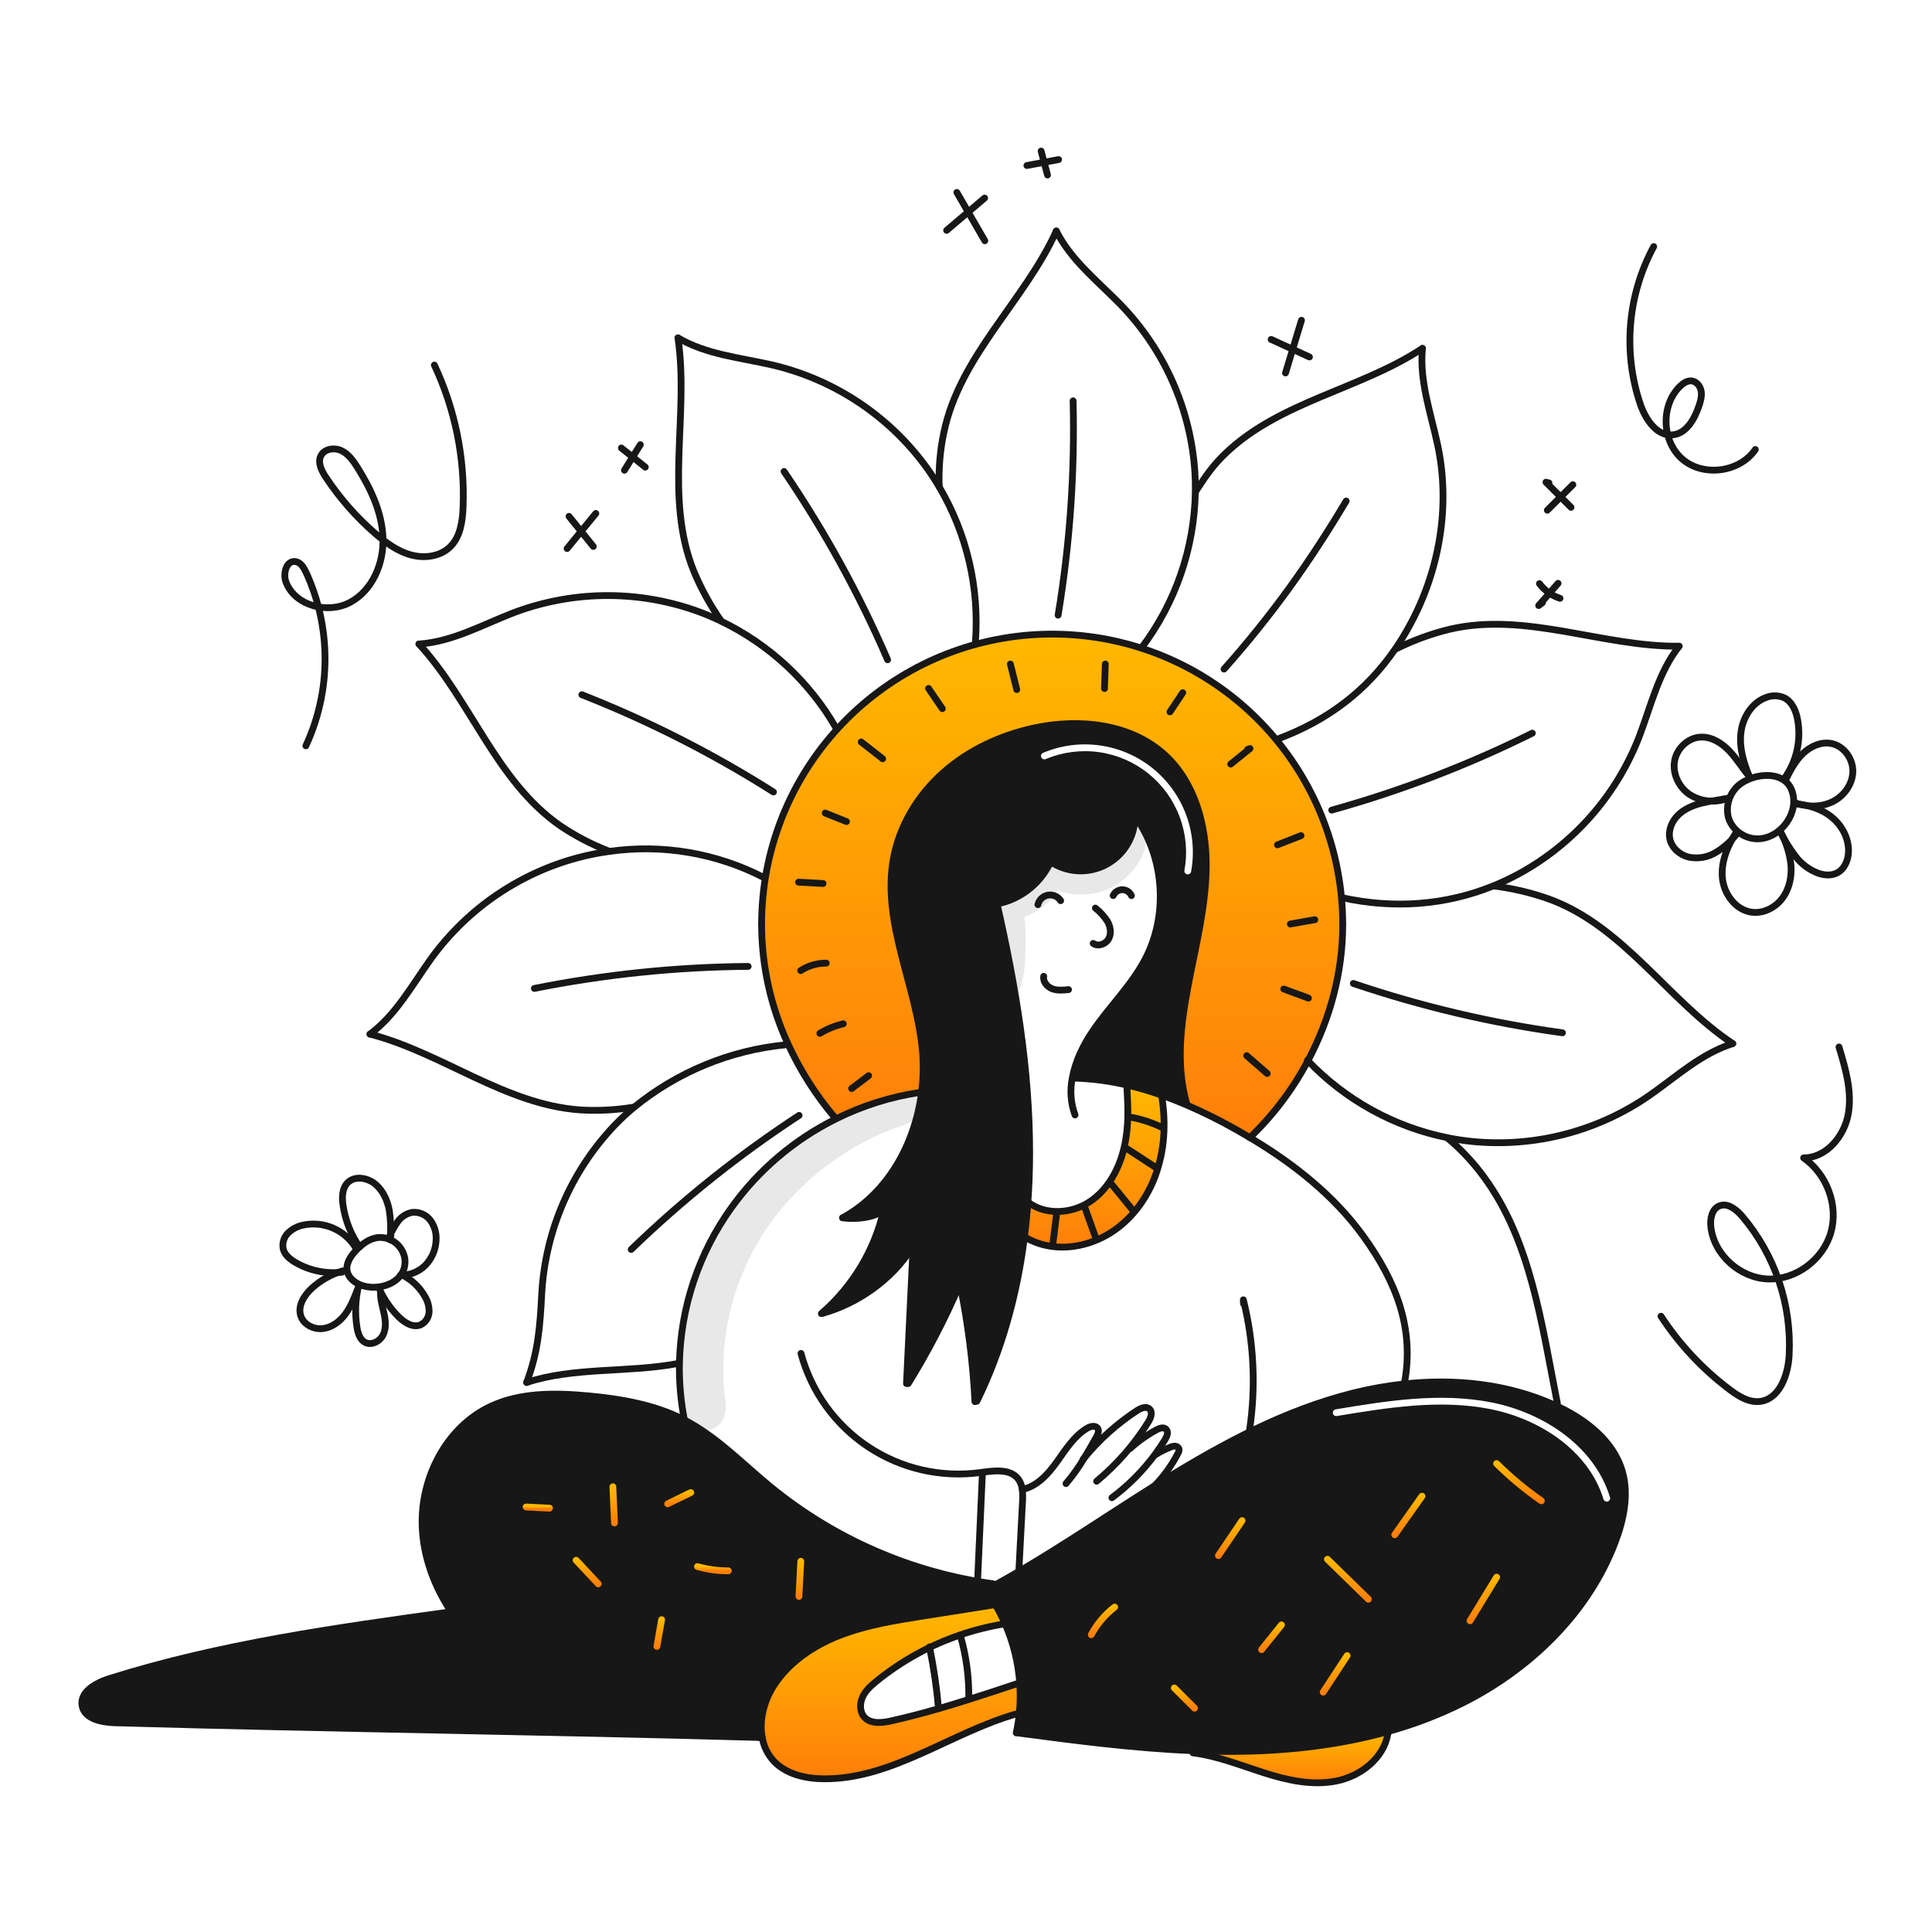<svg width="960" height="960" viewBox="0 0 960 960" fill="none" xmlns="http://www.w3.org/2000/svg">
<g clip-path="url(#clip0_46_7773)">
<g clip-path="url(#clip1_46_7773)">
<path fill-rule="evenodd" clip-rule="evenodd" d="M494.536 797.313C496.368 800.386 498.001 803.572 499.425 806.854C503.531 816.275 505.994 826.33 506.706 836.583C507.06 841.585 506.981 846.608 506.47 851.597C506.144 854.758 505.643 857.898 504.97 861.003H505.037C534.186 864.868 563.443 868.723 592.786 869.903C600.964 870.251 609.164 870.375 617.364 870.229C641.571 869.813 665.958 866.981 689.233 860.519C702.137 856.997 714.667 852.224 726.645 846.269C760.281 829.445 789.231 801.518 802.571 766.353C806.808 755.153 809.449 742.761 806.156 731.253C801.807 716.014 787.973 705.337 773.599 698.673L773.393 698.579C772.897 698.352 772.402 698.126 771.899 697.909C748.876 687.66 723.129 684.96 697.899 687.66C689.263 688.591 680.702 690.115 672.276 692.223C638.808 700.598 607.936 717.084 578.582 735.223C578.047 735.556 577.511 735.889 576.975 736.222C575.901 736.889 574.828 737.556 573.761 738.223C565.6 743.34 557.511 748.577 549.423 753.813C535.202 763.02 520.985 772.225 506.387 780.771C502.285 783.176 498.149 785.536 493.98 787.806C492.846 788.435 491.713 789.053 490.58 789.66L490.22 790.739C491.76 792.863 493.21 795.054 494.536 797.313ZM664.251 703.623C689.744 699.387 715.548 695.233 740.499 700.166C765.43 705.095 789.482 721.08 796.767 744.951C797.039 745.841 797.981 746.343 798.872 746.071C799.762 745.799 800.264 744.857 799.992 743.966C792.221 718.501 766.823 701.933 741.153 696.858C715.502 691.786 689.089 696.078 663.698 700.296C662.78 700.449 662.159 701.317 662.311 702.236C662.464 703.154 663.332 703.775 664.251 703.623Z" fill="#171717"/>
<path fill-rule="evenodd" clip-rule="evenodd" d="M510.763 597.292V597.281C511.317 589.369 511.606 581.46 511.631 573.555C511.732 531.636 504.742 489.998 495.425 449.124C497.407 448.754 499.354 448.219 501.246 447.524C510.431 444.085 517.898 437.175 522.037 428.284L522.059 428.239C526.08 430.915 530.746 432.462 535.569 432.717C540.392 432.973 545.195 431.928 549.476 429.691C553.757 427.455 557.358 424.11 559.903 420.005C562.449 415.9 563.844 411.187 563.944 406.358L564.517 406.369C578.666 426.564 580.486 454.705 569.057 476.552C564.899 484.494 559.248 491.472 553.589 498.46C549.919 502.992 546.245 507.529 542.973 512.335C538.253 519.281 534.353 527.327 532.836 535.52L533.78 535.7C542.625 535.968 551.42 537.124 560.033 539.15C565.933 540.537 571.752 542.248 577.464 544.275C581.514 545.713 585.523 547.287 589.489 548.995L589.68 548.545C584.195 529.204 586.668 509.366 590.41 489.61C591.216 485.354 592.088 481.101 592.959 476.845C596.135 461.347 599.315 445.822 599.367 430.048C599.433 409.942 593.667 388.769 578.867 375.16C561.897 359.561 536.24 356.863 513.718 361.752C497.22 365.335 481.397 372.642 468.765 383.835C456.133 395.028 446.861 410.246 443.883 426.855C440.4 446.344 445.522 465.606 450.679 485.003C453.926 497.214 457.187 509.478 458.324 521.886C458.96 528.889 458.821 535.94 457.908 542.913C454.593 568.499 441.107 592.863 418.675 605.113C424.665 606.058 434.521 605.225 439.106 601.258C434.549 621.165 423.786 639.11 408.369 652.505L408.504 652.662C426.058 647.841 443.208 635.786 452.918 620.386L453.637 620.847C452.561 643.061 451.49 665.271 450.423 687.479H451.3C460.889 671.967 469.332 655.776 476.562 639.034L477.262 639.334C481.06 658.127 483.457 677.176 484.432 696.324L485.398 696.268C497.94 670.735 505.436 643.044 509.021 614.768C509.756 608.961 510.336 603.136 510.763 597.292ZM546.519 370.397C536.951 369.059 527.199 370.331 518.294 374.078C517.436 374.44 517.033 375.428 517.394 376.286C517.755 377.145 518.744 377.548 519.602 377.186C527.947 373.675 537.085 372.483 546.052 373.736C555.018 374.99 563.479 378.642 570.541 384.307C577.603 389.972 583.004 397.44 586.172 405.921C589.341 414.402 590.159 423.581 588.541 432.489C588.375 433.405 588.983 434.283 589.899 434.449C590.815 434.616 591.693 434.008 591.859 433.092C593.586 423.586 592.712 413.791 589.331 404.741C585.95 395.691 580.187 387.722 572.651 381.677C565.116 375.632 556.087 371.734 546.519 370.397Z" fill="#171717"/>
<path d="M689.239 860.517L689.576 861.742C687.463 873.778 676.045 882.567 664.054 884.972C652.063 887.377 639.654 884.59 628.001 880.881C616.348 877.172 604.884 872.497 592.746 870.991L592.791 869.901C600.972 870.249 609.165 870.373 617.369 870.227C641.577 869.811 665.964 866.979 689.239 860.517Z" fill="url(#paint0_linear_46_7773)"/>
<path d="M649.883 527.087C642.378 541.266 632.649 554.151 621.068 565.252C618.868 563.937 616.64 562.652 614.415 561.397C606.337 556.812 598.016 552.67 589.488 548.99L589.679 548.54C584.195 529.199 586.667 509.363 590.409 489.606C594.151 469.849 599.299 450.159 599.366 430.043C599.433 409.927 593.666 388.765 578.866 375.155C561.896 359.555 536.239 356.855 513.717 361.748C497.217 365.333 481.384 372.627 468.764 383.831C456.144 395.035 446.864 410.241 443.882 426.851C438.207 458.611 455.382 489.763 458.323 521.882C458.959 528.885 458.82 535.937 457.907 542.909L457.132 542.819C442.549 544.977 428.403 549.442 415.224 556.046L414.887 555.383C405.435 544.27 397.565 531.903 391.501 518.634C382.956 500.075 378.499 479.896 378.431 459.464C378.429 451.668 379.053 443.885 380.297 436.189C385.96 401.533 404.058 370.128 431.204 347.852C458.351 325.576 492.684 313.956 527.78 315.167C562.875 316.378 596.326 330.336 621.872 354.43C647.419 378.524 663.31 411.102 666.571 446.066C666.987 450.471 667.193 454.938 667.189 459.466C667.235 482.943 660.919 506.33 649.883 527.087Z" fill="url(#paint1_linear_46_7773)"/>
<path d="M577.283 544.776C579.407 558.284 578.733 571.646 573.983 584.458C569.233 597.27 560.07 608.689 547.854 614.814C535.638 620.939 521.197 621.703 509.396 614.814L509.025 614.768C509.767 608.958 510.348 603.133 510.767 597.293C519.387 603.946 532.288 603.182 541.391 597.203C550.505 591.203 556.102 580.896 558.563 570.265C561.024 559.634 560.53 550.507 559.934 539.617L560.034 539.146C565.934 540.533 571.754 542.244 577.465 544.271L577.283 544.776Z" fill="url(#paint2_linear_46_7773)"/>
<path d="M461.911 818.62C452.578 823.116 443.798 828.68 435.748 835.2C432.948 837.459 430.174 839.932 428.648 843.18C427.122 846.428 427.12 850.664 429.558 853.305C432.758 856.778 438.335 856.115 442.958 855.081C450.825 853.328 458.624 851.259 466.379 849.023C471.47 847.551 476.542 846.008 481.596 844.393C489.508 841.893 497.386 839.293 505.241 836.672L506.713 836.583C507.067 841.585 506.988 846.608 506.477 851.596L505.466 851.507C472.706 860.722 443.419 884.143 409.39 883.885C400.298 883.818 390.59 881.649 384.396 874.973C381.44 871.726 379.478 867.7 378.743 863.372C377.181 854.91 379.575 845.323 384.295 837.872C391.881 825.892 404.31 817.622 417.538 812.508C430.766 807.394 444.881 805.169 458.895 802.955C470.761 801.088 482.628 799.218 494.495 797.346L494.54 797.312C496.371 800.385 498.004 803.572 499.429 806.854C491.839 808.051 484.367 809.905 477.098 812.393C471.914 814.16 466.842 816.239 461.911 818.62V818.62Z" fill="url(#paint3_linear_46_7773)"/>
<path d="M494.535 797.311L494.49 797.345C482.623 799.212 470.757 801.081 458.89 802.953C444.876 805.167 430.749 807.403 417.533 812.506C404.317 817.609 391.876 825.891 384.29 837.871C379.57 845.322 377.176 854.908 378.738 863.371L378.659 863.382C354.519 860.494 331.259 858.325 307.633 852.571C284.007 846.817 260.848 837.287 242.417 821.43C235.426 815.421 229.283 808.491 224.155 800.83C215.726 788.176 210.343 773.622 209.781 758.484C208.871 734.184 221.896 708.984 243.957 698.752C258.803 691.874 275.896 692.076 292.192 693.582C308.555 695.11 325.098 697.92 339.73 705.382C339.764 705.405 339.797 705.416 339.83 705.438C355.878 713.676 368.611 727.004 382.524 738.49C414.329 764.614 452.758 781.401 493.536 786.983L493.986 787.803C492.853 788.432 491.719 789.05 490.586 789.657L490.226 790.736C491.759 792.861 493.209 795.052 494.535 797.311Z" fill="#171717"/>
<path d="M307.63 852.57C331.253 858.324 354.516 860.493 378.656 863.381C271.263 860.313 164.611 859.11 57.217 856.042C50.53 855.851 41.989 854.176 40.798 847.591C39.539 840.713 47.642 836.184 54.318 834.083C109.375 816.753 166.859 808.797 224.039 800.907L224.151 800.828C229.279 808.489 235.423 815.419 242.413 821.428C260.845 837.286 284.007 846.805 307.63 852.57Z" fill="#171717"/>
<path d="M534.173 554.024C532.016 548.098 531.553 541.689 532.836 535.514C534.353 527.321 538.253 519.275 542.973 512.329C551.289 500.113 562.202 489.639 569.057 476.546C580.486 454.699 578.666 426.558 564.517 406.363" stroke="#171717" stroke-width="3.372" stroke-linecap="round" stroke-linejoin="round"/>
<path d="M517.236 424.266C518.671 425.785 520.291 427.117 522.057 428.233C526.078 430.909 530.744 432.456 535.567 432.712C540.39 432.967 545.193 431.922 549.474 429.686C553.755 427.449 557.356 424.104 559.902 419.999C562.447 415.894 563.842 411.181 563.942 406.352C563.991 405.065 563.939 403.776 563.785 402.497" stroke="#171717" stroke-width="3.372" stroke-linecap="round" stroke-linejoin="round"/>
<path d="M472.936 446.372C479.966 449.597 487.825 450.555 495.424 449.114C497.405 448.745 499.352 448.21 501.245 447.514C510.43 444.075 517.896 437.166 522.036 428.274" stroke="#171717" stroke-width="3.372" stroke-linecap="round" stroke-linejoin="round"/>
<path d="M510.763 597.293C510.337 603.137 509.756 608.962 509.021 614.769C505.436 643.045 497.94 670.736 485.398 696.269" stroke="#171717" stroke-width="3.372" stroke-linecap="round" stroke-linejoin="round"/>
<path d="M495.243 448.316C495.299 448.586 495.367 448.844 495.423 449.116C504.74 489.99 511.73 531.628 511.629 573.547C511.607 581.459 511.319 589.371 510.764 597.282" stroke="#171717" stroke-width="3.372" stroke-linecap="round" stroke-linejoin="round"/>
<path d="M484.444 696.471C484.446 696.422 484.442 696.373 484.433 696.325C483.457 677.177 481.061 658.128 477.263 639.335" stroke="#171717" stroke-width="3.372" stroke-linecap="round" stroke-linejoin="round"/>
<path d="M476.937 638.178C476.813 638.459 476.69 638.751 476.566 639.032C469.335 655.775 460.891 671.967 451.301 687.48" stroke="#171717" stroke-width="3.372" stroke-linecap="round" stroke-linejoin="round"/>
<path d="M450.425 687.48C451.491 665.272 452.563 643.062 453.639 620.848" stroke="#171717" stroke-width="3.372" stroke-linecap="round" stroke-linejoin="round"/>
<path d="M452.943 620.354C452.932 620.365 452.932 620.376 452.921 620.388C443.211 635.788 426.061 647.843 408.507 652.664" stroke="#171717" stroke-width="3.372" stroke-linecap="round" stroke-linejoin="round"/>
<path d="M408.123 652.72C408.202 652.653 408.292 652.574 408.37 652.506C423.786 639.111 434.55 621.166 439.107 601.259" stroke="#171717" stroke-width="3.372" stroke-linecap="round" stroke-linejoin="round"/>
<path d="M439.108 601.26C434.523 605.227 424.667 606.06 418.677 605.115" stroke="#171717" stroke-width="3.372" stroke-linecap="round" stroke-linejoin="round"/>
<path d="M418.677 605.114C441.109 592.864 454.595 568.5 457.91 542.914C458.822 535.941 458.962 528.89 458.326 521.887C455.382 489.768 438.209 458.615 443.885 426.856C446.863 410.246 456.135 395.029 468.767 383.836C481.399 372.643 497.222 365.336 513.72 361.753C536.242 356.864 561.899 359.562 578.869 375.16C593.669 388.77 599.435 409.943 599.369 430.048C599.303 450.153 594.154 469.854 590.412 489.611C586.67 509.368 584.197 529.204 589.682 548.545" stroke="#171717" stroke-width="3.372" stroke-linecap="round" stroke-linejoin="round"/>
<path d="M533.779 535.699C542.624 535.967 551.419 537.123 560.032 539.149C565.932 540.536 571.751 542.247 577.463 544.274C581.509 545.714 585.518 547.287 589.488 548.994C598.016 552.674 606.337 556.815 614.415 561.399C616.64 562.658 618.865 563.939 621.068 565.254C642.7 578.164 662.841 593.999 677.529 614.385C693.723 636.85 702.916 660.046 697.859 687.266" stroke="#171717" stroke-width="3.372" stroke-linecap="round" stroke-linejoin="round"/>
<path d="M457.134 542.819C442.551 544.977 428.405 549.442 415.226 556.046C394.662 566.267 376.906 581.355 363.5 599.999C347.191 622.634 338.158 649.696 337.6 677.588C337.446 686.755 338.233 695.914 339.949 704.92" stroke="#171717" stroke-width="3.372" stroke-linecap="round" stroke-linejoin="round"/>
<path d="M510.729 597.258C510.74 597.269 510.751 597.281 510.763 597.281V597.292C519.383 603.945 532.285 603.181 541.388 597.202C550.502 591.202 556.099 580.895 558.56 570.264C561.021 559.633 560.526 550.507 559.93 539.617" stroke="#171717" stroke-width="3.372" stroke-linecap="round" stroke-linejoin="round"/>
<path d="M509.393 614.812C521.193 621.701 535.623 620.926 547.851 614.812C560.079 608.698 569.226 597.28 573.98 584.457C578.734 571.634 579.408 558.283 577.28 544.774" stroke="#171717" stroke-width="3.372" stroke-linecap="round" stroke-linejoin="round"/>
<path d="M490.579 789.659C491.712 789.052 492.846 788.434 493.979 787.805C498.148 785.535 502.284 783.175 506.386 780.77C529.286 767.364 551.249 752.338 573.76 738.223C575.36 737.223 576.974 736.223 578.581 735.223C607.935 717.084 638.807 700.598 672.275 692.223C680.701 690.115 689.262 688.591 697.898 687.66C723.128 684.96 748.875 687.66 771.898 697.909C772.471 698.156 773.033 698.415 773.598 698.673C787.972 705.337 801.806 716.014 806.155 731.253C809.448 742.761 806.807 755.153 802.57 766.353C789.23 801.518 760.28 829.445 726.644 846.269C714.666 852.224 702.136 856.997 689.232 860.519C665.957 866.981 641.57 869.813 617.363 870.229C609.163 870.375 600.963 870.251 592.785 869.903C563.442 868.723 534.185 864.868 505.036 861.003" stroke="#171717" stroke-width="3.372" stroke-linecap="round" stroke-linejoin="round"/>
<path d="M504.976 860.999C505.649 857.894 506.15 854.754 506.476 851.593C506.987 846.605 507.066 841.581 506.712 836.579C505.999 826.328 503.536 816.274 499.43 806.854C498.005 803.573 496.372 800.386 494.541 797.313C493.215 795.054 491.765 792.863 490.225 790.739" stroke="#171717" stroke-width="3.372" stroke-linecap="round" stroke-linejoin="round"/>
<path d="M620.911 710.473C624.112 688.941 623.059 666.991 617.811 645.864C617.833 646.516 617.856 647.156 617.878 647.808" stroke="#171717" stroke-width="3.372" stroke-linecap="round" stroke-linejoin="round"/>
<path d="M494.491 797.346C482.624 799.212 470.757 801.082 458.891 802.954C444.877 805.168 430.75 807.404 417.534 812.507C404.318 817.61 391.877 825.892 384.291 837.872C379.571 845.323 377.177 854.909 378.739 863.372C379.474 867.7 381.436 871.726 384.392 874.972C390.584 881.648 400.292 883.817 409.386 883.884C443.416 884.142 472.703 860.722 505.462 851.506" stroke="#171717" stroke-width="3.372" stroke-linecap="round" stroke-linejoin="round"/>
<path d="M493.535 786.983C452.757 781.401 414.328 764.614 382.523 738.49C368.61 727.004 355.877 713.676 339.829 705.438C339.795 705.416 339.762 705.404 339.729 705.382C325.097 697.92 308.554 695.11 292.191 693.582C275.891 692.076 258.802 691.874 243.956 698.752C221.895 708.979 208.87 734.186 209.78 758.484C210.342 773.622 215.725 788.176 224.154 800.83C229.282 808.491 235.425 815.421 242.416 821.43C260.847 837.287 284.009 846.806 307.632 852.571C331.255 858.336 354.518 860.494 378.658 863.382" stroke="#171717" stroke-width="3.372" stroke-linecap="round" stroke-linejoin="round"/>
<path d="M592.747 870.99C604.884 872.496 616.359 877.16 628.002 880.88C639.645 884.6 652.063 887.38 664.055 884.971C676.047 882.562 687.464 873.778 689.577 861.741" stroke="#171717" stroke-width="3.372" stroke-linecap="round" stroke-linejoin="round"/>
<path d="M398 672.5C403.12 691.524 414.998 708.029 431.411 718.924C447.824 729.82 467.646 734.359 487.165 731.692C493.807 730.782 501.943 729.602 505.989 734.951C507.075 736.471 507.755 738.242 507.967 740.098C508.203 742.195 508.236 744.31 508.067 746.414C507.471 757.798 506.871 769.179 506.267 780.556" stroke="#171717" stroke-width="3.372" stroke-linecap="round" stroke-linejoin="round"/>
<path d="M508 740.099C515.361 738.559 520.823 732.446 525.206 726.332C529.589 720.218 533.713 713.52 540.187 709.688C541.828 708.722 544.278 708.115 545.379 709.665C546.279 710.946 545.548 712.699 544.772 714.059C542.794 717.532 540.895 720.948 538.872 724.275C536.186 728.834 533.114 733.154 529.69 737.188" stroke="#171717" stroke-width="3.372" stroke-linecap="round" stroke-linejoin="round"/>
<path d="M538.274 724.981C538.465 724.745 538.656 724.509 538.874 724.273C546.328 715.219 555.116 707.352 564.936 700.942C566.836 699.706 569.476 698.571 571.151 700.099C572.927 701.706 571.814 704.617 570.551 706.651C563.626 717.743 554.972 727.657 544.917 736.017" stroke="#171717" stroke-width="3.372" stroke-linecap="round" stroke-linejoin="round"/>
<path d="M561.571 719.757C565.512 716.16 569.875 713.055 574.563 710.508C576.091 709.665 578.163 708.957 579.407 710.171C580.756 711.471 579.89 713.734 578.901 715.329C577.384 717.801 575.766 720.206 574.046 722.544C567.978 730.798 560.716 738.104 552.5 744.223" stroke="#171717" stroke-width="3.372" stroke-linecap="round" stroke-linejoin="round"/>
<path d="M574.294 722.724C576.587 721.3 579.006 720.089 581.52 719.105C582.267 718.762 583.08 718.586 583.903 718.588C584.314 718.592 584.715 718.72 585.054 718.954C585.393 719.189 585.653 719.519 585.803 719.903C585.931 720.674 585.762 721.465 585.331 722.117C582.292 728.027 578.395 733.454 573.767 738.222C573.675 738.332 573.578 738.437 573.475 738.537" stroke="#171717" stroke-width="3.372" stroke-linecap="round" stroke-linejoin="round"/>
<path d="M543.187 468.771C545.648 470.524 549.424 469.171 550.874 466.523C552.324 463.875 551.807 460.51 550.335 457.881C548.701 455.337 546.654 453.085 544.278 451.217" stroke="#171717" stroke-width="3.372" stroke-linecap="round" stroke-linejoin="round"/>
<path d="M553.144 445.012C553.537 444.138 554.175 443.398 554.981 442.879C555.787 442.36 556.725 442.086 557.684 442.09C558.642 442.093 559.578 442.375 560.38 442.899C561.182 443.424 561.815 444.169 562.202 445.046" stroke="#171717" stroke-width="3.372" stroke-linecap="round" stroke-linejoin="round"/>
<path d="M527.036 447.541C526.369 446.516 525.415 445.709 524.293 445.222C523.171 444.734 521.931 444.587 520.726 444.799C519.521 445.011 518.405 445.573 517.517 446.414C516.629 447.255 516.008 448.339 515.73 449.53" stroke="#171717" stroke-width="3.372" stroke-linecap="round" stroke-linejoin="round"/>
<path d="M530.947 491.742C528.239 492.012 525.418 492.281 522.867 491.326C520.316 490.371 518.158 487.797 518.619 485.126" stroke="#171717" stroke-width="3.372" stroke-linecap="round" stroke-linejoin="round"/>
<path d="M500.001 806.764C499.81 806.798 499.619 806.82 499.428 806.854C491.838 808.052 484.366 809.905 477.097 812.394C462.084 817.508 448.088 825.226 435.751 835.194C432.951 837.453 430.177 839.926 428.651 843.174C427.125 846.422 427.123 850.658 429.561 853.299C432.761 856.772 438.338 856.109 442.961 855.075C450.828 853.322 458.627 851.254 466.382 849.018C471.473 847.546 476.545 846.002 481.599 844.388C489.511 841.888 497.389 839.288 505.244 836.667" stroke="#171717" stroke-width="3.372" stroke-linecap="round" stroke-linejoin="round"/>
<path d="M481.386 843.748C481.517 833.295 480.119 822.88 477.239 812.831" stroke="#171717" stroke-width="3.372" stroke-linecap="round" stroke-linejoin="round"/>
<path d="M466.339 848.899C465.453 838.73 463.975 828.62 461.91 818.623C461.888 818.533 461.876 818.454 461.854 818.365" stroke="#171717" stroke-width="3.372" stroke-linecap="round" stroke-linejoin="round"/>
<path d="M224.04 800.908C166.859 808.797 109.375 816.754 54.319 834.084C47.643 836.184 39.541 840.715 40.799 847.592C41.99 854.178 50.531 855.853 57.218 856.043C164.611 859.111 271.263 860.314 378.657 863.382" stroke="#171717" stroke-width="3.372" stroke-linecap="round" stroke-linejoin="round"/>
<path d="M378.433 459.466C378.431 451.67 379.055 443.887 380.299 436.191C385.962 401.535 404.06 370.13 431.206 347.854C458.353 325.578 492.686 313.958 527.781 315.169C562.877 316.38 596.328 330.338 621.874 354.432C647.421 378.526 663.312 411.104 666.573 446.068C666.989 450.473 667.195 454.94 667.191 459.468" stroke="#171717" stroke-width="3.372" stroke-linecap="round" stroke-linejoin="round"/>
<path d="M414.89 555.385C405.437 544.272 397.566 531.905 391.501 518.636C382.956 500.076 378.499 479.898 378.431 459.466" stroke="#171717" stroke-width="3.372" stroke-linecap="round" stroke-linejoin="round"/>
<path d="M667.19 459.466C667.235 482.943 660.919 506.33 649.883 527.087C642.378 541.266 632.649 554.151 621.068 565.252L621.012 565.308" stroke="#171717" stroke-width="3.372" stroke-linecap="round" stroke-linejoin="round"/>
<path d="M567.123 322.031L567.134 322.02C584.107 299.616 593.503 272.388 593.96 244.284C594.005 241.059 593.938 237.833 593.735 234.619C591.684 203.257 578.517 173.655 556.6 151.129C545.227 139.529 532.179 129.304 524.874 114.784" stroke="#171717" stroke-width="3.372" stroke-linecap="round" stroke-linejoin="round"/>
<path d="M524.878 114.785C509.2 149.41 476.868 176.799 469 214.899C467.112 223.762 466.34 232.827 466.7 241.882" stroke="#171717" stroke-width="3.372" stroke-linecap="round" stroke-linejoin="round"/>
<path d="M525.767 305.679C531.611 270.489 534.106 234.823 533.218 199.162" stroke="#171717" stroke-width="3.372" stroke-linecap="round" stroke-linejoin="round"/>
<path d="M484.669 319.178C486.726 292.184 480.442 265.209 466.669 241.903C464.52 238.248 462.184 234.707 459.669 231.294C440.961 206.043 413.86 188.295 383.237 181.238C367.391 177.638 350.871 176.125 336.879 167.887" stroke="#171717" stroke-width="3.372" stroke-linecap="round" stroke-linejoin="round"/>
<path d="M336.872 167.887C342.536 206.03 329.872 247.218 344.772 283.878C348.376 292.533 352.905 300.774 358.28 308.456" stroke="#171717" stroke-width="3.372" stroke-linecap="round" stroke-linejoin="round"/>
<path d="M441.053 327.841C426.89 295.098 409.66 263.768 389.593 234.271" stroke="#171717" stroke-width="3.372" stroke-linecap="round" stroke-linejoin="round"/>
<path d="M415.5 361.827C402.206 338.721 382.239 320.172 358.218 308.614C354.033 306.59 349.737 304.804 345.35 303.265C315.668 292.938 283.277 293.532 253.994 304.939C238.878 310.895 224.381 318.931 208.164 320.01" stroke="#171717" stroke-width="3.372" stroke-linecap="round" stroke-linejoin="round"/>
<path d="M208.16 320.009C233.885 347.858 246.494 388.169 278.343 410.286C285.977 415.456 294.184 419.725 302.8 423.008" stroke="#171717" stroke-width="3.372" stroke-linecap="round" stroke-linejoin="round"/>
<path d="M384.332 393.541C354.194 374.454 322.315 358.268 289.121 345.199" stroke="#171717" stroke-width="3.372" stroke-linecap="round" stroke-linejoin="round"/>
<path d="M379.658 436.09C356.018 423.867 329.158 419.311 302.81 423.054C298.551 423.638 294.291 424.436 290.066 425.448C259.521 432.851 232.617 450.901 214.185 476.358C204.711 489.552 196.878 504.158 183.842 513.849" stroke="#171717" stroke-width="3.372" stroke-linecap="round" stroke-linejoin="round"/>
<path d="M183.841 513.848C219.422 523.03 250.765 548.754 288.032 551.496C297.043 552.072 306.09 551.604 314.993 550.102" stroke="#171717" stroke-width="3.372" stroke-linecap="round" stroke-linejoin="round"/>
<path d="M371.746 480.199C336.071 480.485 300.504 484.15 265.521 491.145" stroke="#171717" stroke-width="3.372" stroke-linecap="round" stroke-linejoin="round"/>
<path d="M390.334 519.163C362.733 521.864 336.546 532.659 315.06 550.192C311.709 552.959 308.519 555.916 305.507 559.048C283.812 581.784 270.934 611.509 269.185 642.886C268.342 659.115 267.421 671.746 261.685 686.941" stroke="#171717" stroke-width="3.372" stroke-linecap="round" stroke-linejoin="round"/>
<path d="M261.688 686.94C285.165 679.186 312.35 682.152 336.502 677.578" stroke="#171717" stroke-width="3.372" stroke-linecap="round" stroke-linejoin="round"/>
<path d="M397.077 554.227C367.222 573.751 339.282 596.057 313.632 620.848" stroke="#171717" stroke-width="3.372" stroke-linecap="round" stroke-linejoin="round"/>
<path d="M773.886 697.515C765.952 657.327 760.546 616.498 737.553 585.12C732.238 577.784 726.031 571.136 719.077 565.329" stroke="#171717" stroke-width="3.372" stroke-linecap="round" stroke-linejoin="round"/>
<path d="M649.657 526.85C649.736 526.929 649.803 527.007 649.882 527.086C668.514 546.584 692.662 559.917 719.088 565.296C723.236 566.139 727.416 566.776 731.63 567.207C762.914 570.245 794.255 562.024 820.019 544.022C833.303 534.673 845.496 523.433 860.994 518.567" stroke="#171717" stroke-width="3.372" stroke-linecap="round" stroke-linejoin="round"/>
<path d="M860.994 518.567C828.886 497.214 806.803 460.206 769.604 446.687C760.77 443.564 751.626 441.401 742.329 440.236" stroke="#171717" stroke-width="3.372" stroke-linecap="round" stroke-linejoin="round"/>
<path d="M672.461 488.674C706.251 500.119 741.051 508.332 776.393 513.2" stroke="#171717" stroke-width="3.372" stroke-linecap="round" stroke-linejoin="round"/>
<path d="M666.801 446.047C692.601 451.711 718.351 449.868 742.278 440.091C746.57 438.329 750.764 436.337 754.842 434.123C782.406 419.022 803.677 394.581 814.832 365.198C820.541 349.998 824.295 333.843 834.364 321.088" stroke="#171717" stroke-width="3.372" stroke-linecap="round" stroke-linejoin="round"/>
<path d="M834.36 321.088C796.453 321.515 758.085 303.848 720.325 312.671C711.105 314.918 702.167 318.194 693.679 322.437" stroke="#171717" stroke-width="3.372" stroke-linecap="round" stroke-linejoin="round"/>
<path d="M661.717 402.544C696.082 392.973 729.463 380.168 761.412 364.3" stroke="#171717" stroke-width="3.372" stroke-linecap="round" stroke-linejoin="round"/>
<path d="M634.801 367.243C659.701 357.971 679.013 343.35 693.42 322.267C695.933 318.606 698.255 314.817 700.377 310.916C715.313 283.616 720.887 251.184 714.29 220.773C710.851 204.893 705.254 189.283 706.805 173.111" stroke="#171717" stroke-width="3.372" stroke-linecap="round" stroke-linejoin="round"/>
<path d="M706.8 173.112C676.142 193.375 636.043 199.398 609.027 225.212C602.509 231.438 598.98 236.731 594.069 244.283" stroke="#171717" stroke-width="3.372" stroke-linecap="round" stroke-linejoin="round"/>
<path d="M608.223 332.472C631.902 305.826 650.67 279.584 668.91 248.949" stroke="#171717" stroke-width="3.372" stroke-linecap="round" stroke-linejoin="round"/>
<path d="M657.49 840.809L669.39 822.654" stroke="url(#paint4_linear_46_7773)" stroke-width="3.372" stroke-linecap="round" stroke-linejoin="round"/>
<path d="M730.447 805.362L743.67 783.68" stroke="url(#paint5_linear_46_7773)" stroke-width="3.372" stroke-linecap="round" stroke-linejoin="round"/>
<path d="M765.885 745.743C757.95 740.229 750.509 734.035 743.646 727.231" stroke="url(#paint6_linear_46_7773)" stroke-width="3.372" stroke-linecap="round" stroke-linejoin="round"/>
<path d="M693.036 762.615L706.591 743.438" stroke="url(#paint7_linear_46_7773)" stroke-width="3.372" stroke-linecap="round" stroke-linejoin="round"/>
<path d="M679.94 794.648L659.594 774.793" stroke="url(#paint8_linear_46_7773)" stroke-width="3.372" stroke-linecap="round" stroke-linejoin="round"/>
<path d="M605.432 772.959L617.181 755.584" stroke="url(#paint9_linear_46_7773)" stroke-width="3.372" stroke-linecap="round" stroke-linejoin="round"/>
<path d="M636.755 807.399L626.873 819.699" stroke="url(#paint10_linear_46_7773)" stroke-width="3.372" stroke-linecap="round" stroke-linejoin="round"/>
<path d="M593.545 848.773L583.5 838.725" stroke="url(#paint11_linear_46_7773)" stroke-width="3.372" stroke-linecap="round" stroke-linejoin="round"/>
<path d="M542.245 812.281C545.124 806.938 549.087 802.255 553.88 798.531" stroke="url(#paint12_linear_46_7773)" stroke-width="3.372" stroke-linecap="round" stroke-linejoin="round"/>
<path d="M397 793.253L397.906 775.793" stroke="url(#paint13_linear_46_7773)" stroke-width="3.372" stroke-linecap="round" stroke-linejoin="round"/>
<path d="M361.9 780.55C356.715 780.55 351.555 779.839 346.563 778.435" stroke="url(#paint14_linear_46_7773)" stroke-width="3.372" stroke-linecap="round" stroke-linejoin="round"/>
<path d="M326.42 818.091C327.194 813.665 327.968 809.239 328.743 804.812" stroke="url(#paint15_linear_46_7773)" stroke-width="3.372" stroke-linecap="round" stroke-linejoin="round"/>
<path d="M343.252 741.65L331.761 747.236" stroke="url(#paint16_linear_46_7773)" stroke-width="3.372" stroke-linecap="round" stroke-linejoin="round"/>
<path d="M297.262 787.009L286.262 775.276" stroke="url(#paint17_linear_46_7773)" stroke-width="3.372" stroke-linecap="round" stroke-linejoin="round"/>
<path d="M305.332 756.749C305.066 750.759 304.797 744.77 304.527 738.78" stroke="url(#paint18_linear_46_7773)" stroke-width="3.372" stroke-linecap="round" stroke-linejoin="round"/>
<path d="M273.052 749.406L261.42 748.812" stroke="url(#paint19_linear_46_7773)" stroke-width="3.372" stroke-linecap="round" stroke-linejoin="round"/>
<path d="M270.54 720.799C270.785 715.683 271.03 710.565 271.274 705.447" stroke="#171717" stroke-width="3.372" stroke-linecap="round" stroke-linejoin="round"/>
<path d="M862.3 391.8C860.648 393.696 859.465 395.955 858.846 398.392C858.226 400.83 858.188 403.379 858.733 405.835C860.25 411.783 865.968 416.272 872.086 416.765C883.956 417.722 894.612 404.151 890.331 392.741C886.145 381.589 868.529 384.445 862.3 391.8Z" stroke="#171717" stroke-width="3.372" stroke-linecap="round" stroke-linejoin="round"/>
<path d="M886.529 386.99C889.576 382.783 891.739 378.001 892.888 372.934C894.036 367.866 894.145 362.619 893.209 357.508C892.409 353.259 890.562 348.786 886.722 346.798C885.313 346.15 883.789 345.791 882.239 345.744C880.689 345.696 879.146 345.962 877.701 346.523C870.514 349.037 865.92 356.542 865.048 364.106C864.176 371.67 866.434 379.26 869.454 386.249" stroke="#171717" stroke-width="3.372" stroke-linecap="round" stroke-linejoin="round"/>
<path d="M869.324 385.924C865.817 381.8 863.024 377.084 859.302 373.157C855.58 369.23 850.555 366.047 845.146 366.257C838.787 366.509 833.175 371.866 832.085 378.136C830.995 384.406 834.153 391.055 839.391 394.669C842.065 396.411 845.099 397.525 848.265 397.926C851.431 398.327 854.647 398.005 857.671 396.985" stroke="#171717" stroke-width="3.372" stroke-linecap="round" stroke-linejoin="round"/>
<path d="M858.101 396.699C853.831 397.578 849.477 398.052 845.256 399.142C841.035 400.232 836.868 402.004 833.773 405.074C830.678 408.144 828.813 412.687 829.757 416.943C830.747 421.405 834.729 424.854 839.175 425.915C843.704 426.825 848.41 426.033 852.391 423.689C856.329 421.346 859.814 418.315 862.68 414.74" stroke="#171717" stroke-width="3.372" stroke-linecap="round" stroke-linejoin="round"/>
<path d="M862.86 413.368C858.445 420.193 855.073 428.148 855.837 436.241C856.601 444.334 862.526 452.322 870.596 453.288C876.351 453.977 882.196 450.963 885.661 446.316C889.126 441.669 890.377 435.616 889.913 429.842C889.285 424.063 887.531 418.462 884.749 413.356" stroke="#171717" stroke-width="3.372" stroke-linecap="round" stroke-linejoin="round"/>
<path d="M884.54 413.059C886.686 417.458 889.256 421.636 892.213 425.536C895.196 429.454 899.258 432.416 903.9 434.059C906.892 435.002 910.294 435.144 913.045 433.639C916.345 431.832 918.094 427.978 918.438 424.229C919.056 417.49 915.724 410.729 910.558 406.36C905.392 401.991 898.599 399.842 891.843 399.445" stroke="#171717" stroke-width="3.372" stroke-linecap="round" stroke-linejoin="round"/>
<path d="M891.786 398.859C897.786 401.067 904.692 401.209 910.451 398.432C916.21 395.655 920.551 389.737 920.664 383.344C920.777 376.951 916.138 370.565 909.849 369.412C904.821 368.491 899.63 370.83 895.934 374.361C892.238 377.892 889.781 382.497 887.476 387.061" stroke="#171717" stroke-width="3.372" stroke-linecap="round" stroke-linejoin="round"/>
<path d="M201.152 625.379C200.657 622.308 199.033 619.532 196.598 617.596C194.163 615.66 191.094 614.702 187.99 614.911C183.441 615.38 179.542 618.388 176.473 621.778C174.015 624.493 171.798 627.994 172.503 631.587C173.103 634.644 175.723 636.95 178.565 638.227C187.675 642.321 202.654 637.404 201.152 625.379Z" stroke="#171717" stroke-width="3.372" stroke-linecap="round" stroke-linejoin="round"/>
<path d="M193.849 616.083C194.306 611.2 194.169 606.28 193.443 601.43C192.543 596.614 190.449 591.879 186.777 588.636C182.888 585.201 176.341 583.988 172.711 587.695C169.981 590.484 169.887 594.888 170.436 598.752C171.51 606.25 174.323 613.392 178.651 619.607" stroke="#171717" stroke-width="3.372" stroke-linecap="round" stroke-linejoin="round"/>
<path d="M176.664 619.862C174.005 615.569 170.089 612.199 165.449 610.207C160.809 608.216 155.669 607.699 150.725 608.729C147.863 609.28 145.222 610.652 143.125 612.677C142.093 613.699 141.334 614.963 140.916 616.354C140.499 617.746 140.437 619.219 140.736 620.641C141.521 623.648 144.175 625.776 146.862 627.341C153.845 631.37 161.937 633.052 169.947 632.141" stroke="#171717" stroke-width="3.372" stroke-linecap="round" stroke-linejoin="round"/>
<path d="M170.307 631.485C164.714 633.127 159.556 635.993 155.207 639.874C151.187 643.468 147.734 648.912 149.507 654.006C150.991 658.276 155.952 660.691 160.441 660.159C164.93 659.627 168.841 656.669 171.541 653.044C174.241 649.419 175.907 645.144 177.541 640.931" stroke="#171717" stroke-width="3.372" stroke-linecap="round" stroke-linejoin="round"/>
<path d="M178.112 639.28C176.565 645.908 176.313 652.772 177.369 659.495C177.83 662.417 178.792 665.646 181.41 667.025C184.61 668.708 188.78 666.519 190.37 663.275C191.96 660.031 191.59 656.185 190.823 652.655C190.056 649.125 188.923 645.603 189.089 641.996" stroke="#171717" stroke-width="3.372" stroke-linecap="round" stroke-linejoin="round"/>
<path d="M188.847 641.25C191.134 646.075 194.23 650.474 198.001 654.256C200.948 657.209 205.218 659.915 209.054 658.278C210.281 657.665 211.317 656.728 212.05 655.568C212.784 654.409 213.186 653.071 213.214 651.7C213.227 648.948 212.444 646.25 210.961 643.933C208.59 639.868 205.184 636.504 201.09 634.185" stroke="#171717" stroke-width="3.372" stroke-linecap="round" stroke-linejoin="round"/>
<path d="M199.001 633.574C201.284 633.657 203.559 633.267 205.683 632.428C207.808 631.589 209.736 630.32 211.346 628.699C214.559 625.402 216.456 621.044 216.682 616.445C216.964 612.931 216.009 609.43 213.982 606.545C212.953 605.127 211.574 604.001 209.978 603.277C208.383 602.553 206.626 602.257 204.882 602.417C202.046 602.938 199.512 604.513 197.79 606.826C196.096 609.125 194.699 611.628 193.632 614.276L194.232 613.956" stroke="#171717" stroke-width="3.372" stroke-linecap="round" stroke-linejoin="round"/>
<path d="M281.78 272.578L296.059 255.126" stroke="#171717" stroke-width="3.372" stroke-linecap="round" stroke-linejoin="round"/>
<path d="M294.8 271.516L282.735 256.577" stroke="#171717" stroke-width="3.372" stroke-linecap="round" stroke-linejoin="round"/>
<path d="M320.651 232.12L308.751 222.6" stroke="#171717" stroke-width="3.372" stroke-linecap="round" stroke-linejoin="round"/>
<path d="M310.271 233.662C312.907 229.426 315.543 225.19 318.18 220.954" stroke="#171717" stroke-width="3.372" stroke-linecap="round" stroke-linejoin="round"/>
<path d="M489.351 119.629L475.451 95.614" stroke="#171717" stroke-width="3.372" stroke-linecap="round" stroke-linejoin="round"/>
<path d="M470.375 114.465L489.257 98.414" stroke="#171717" stroke-width="3.372" stroke-linecap="round" stroke-linejoin="round"/>
<path d="M520.506 86.962L517.324 75.061" stroke="#171717" stroke-width="3.372" stroke-linecap="round" stroke-linejoin="round"/>
<path d="M510.262 82.251L526.018 79.286" stroke="#171717" stroke-width="3.372" stroke-linecap="round" stroke-linejoin="round"/>
<path d="M638.763 185.315C641.407 176.589 644.051 167.862 646.696 159.136" stroke="#171717" stroke-width="3.372" stroke-linecap="round" stroke-linejoin="round"/>
<path d="M650.662 177.381L631.623 168.655" stroke="#171717" stroke-width="3.372" stroke-linecap="round" stroke-linejoin="round"/>
<path d="M768.856 253.532L781.548 240.839" stroke="#171717" stroke-width="3.372" stroke-linecap="round" stroke-linejoin="round"/>
<path d="M780.625 252.088L768.17 239.606L769.686 239.98" stroke="#171717" stroke-width="3.372" stroke-linecap="round" stroke-linejoin="round"/>
<path d="M775.168 297.3C771.084 295.984 767.509 293.434 764.936 290" stroke="#171717" stroke-width="3.372" stroke-linecap="round" stroke-linejoin="round"/>
<path d="M774.207 289.846C770.989 293.53 767.773 297.213 764.557 300.897L766.432 299.488" stroke="#171717" stroke-width="3.372" stroke-linecap="round" stroke-linejoin="round"/>
<path d="M215.827 181.386C226.159 203.435 231.056 227.639 230.106 251.971C229.822 259.045 228.762 266.713 223.717 271.681C218.777 276.546 210.966 277.567 204.272 275.76C197.578 273.953 191.807 269.734 186.56 265.202C177.066 256.997 168.748 247.522 161.843 237.045C159.762 233.885 157.758 229.894 159.428 226.499C161.142 223.012 166.097 222.235 169.61 223.899C173.123 225.563 175.483 228.917 177.556 232.199C184.276 242.851 189.846 254.712 190.296 267.299C190.746 279.886 185.13 293.284 174.048 299.27C162.966 305.256 146.703 301.095 142.141 289.355C140.496 285.121 142.204 278.499 146.717 279.022C149.311 279.322 150.917 281.935 152.027 284.298C158.281 297.825 161.516 312.55 161.508 327.453C161.5 342.356 158.249 357.078 151.98 370.598" stroke="#171717" stroke-width="3.372" stroke-linecap="round" stroke-linejoin="round"/>
<path d="M825.333 654.019C834.523 668.078 846.09 680.429 859.516 690.519C863.882 693.797 868.952 696.966 874.38 696.379C884.161 695.32 888.427 683.431 889.007 673.611C890.38 648.4 882.036 623.621 865.693 604.374C862.776 600.974 858.393 597.474 854.27 599.237C850.595 600.806 849.67 605.63 850.111 609.602C851.653 623.502 864.589 635.053 878.569 635.524C892.549 635.995 906.02 625.74 909.795 612.271C913.57 598.802 907.679 583.343 896.2 575.351C907.5 575.379 916.455 564.602 918.4 553.475C920.345 542.348 917.045 531.047 913.778 520.235" stroke="#171717" stroke-width="3.372" stroke-linecap="round" stroke-linejoin="round"/>
<path d="M821.719 122.528C815.293 134.422 811.385 147.511 810.238 160.981C809.091 174.45 810.73 188.012 815.053 200.82C817.678 208.448 823.341 217.001 831.353 216.063C838.042 215.28 841.964 208.236 844.144 201.863C844.956 199.488 845.692 196.983 845.314 194.502C844.936 192.021 843.133 189.583 840.642 189.277C838.417 189.004 836.342 190.429 834.742 191.999C825.001 201.566 825.718 219.581 836.19 228.343C846.662 237.105 864.521 234.634 872.22 223.358" stroke="#171717" stroke-width="3.372" stroke-linecap="round" stroke-linejoin="round"/>
<path d="M488.162 731.888L485.762 785.314" stroke="#171717" stroke-width="3.372" stroke-linecap="round" stroke-linejoin="round"/>
<path d="M578.171 560.615C572.861 557.935 567.182 556.057 561.32 555.045" stroke="#171717" stroke-width="3.372" stroke-linecap="round" stroke-linejoin="round"/>
<path d="M574.031 579.532L574.965 580.555L559.7 570.592" stroke="#171717" stroke-width="3.372" stroke-linecap="round" stroke-linejoin="round"/>
<path d="M562.84 601.291L552.39 588.491" stroke="#171717" stroke-width="3.372" stroke-linecap="round" stroke-linejoin="round"/>
<path d="M544.656 615.629L538.956 599.72" stroke="#171717" stroke-width="3.372" stroke-linecap="round" stroke-linejoin="round"/>
<path d="M523.211 617.66C523.825 612.714 524.439 607.766 525.054 602.818" stroke="#171717" stroke-width="3.372" stroke-linecap="round" stroke-linejoin="round"/>
<path d="M629.65 533.408L619.482 524.555" stroke="#171717" stroke-width="3.372" stroke-linecap="round" stroke-linejoin="round"/>
<path d="M650.155 495.962L637.9 491.439" stroke="#171717" stroke-width="3.372" stroke-linecap="round" stroke-linejoin="round"/>
<path d="M641.167 459.14L653.325 456.993" stroke="#171717" stroke-width="3.372" stroke-linecap="round" stroke-linejoin="round"/>
<path d="M634.771 419.8L646.475 415.219" stroke="#171717" stroke-width="3.372" stroke-linecap="round" stroke-linejoin="round"/>
<path d="M611.526 379.671L621.117 371.947C621.008 372.146 620.828 372.297 620.613 372.371C620.399 372.445 620.164 372.436 619.955 372.347" stroke="#171717" stroke-width="3.372" stroke-linecap="round" stroke-linejoin="round"/>
<path d="M581.352 353.738L587.69 344.213" stroke="#171717" stroke-width="3.372" stroke-linecap="round" stroke-linejoin="round"/>
<path d="M548.812 342.13L549.22 329.962" stroke="#171717" stroke-width="3.372" stroke-linecap="round" stroke-linejoin="round"/>
<path d="M505.226 342.652C504.168 338.421 503.11 334.19 502.053 329.959" stroke="#171717" stroke-width="3.372" stroke-linecap="round" stroke-linejoin="round"/>
<path d="M468.253 352.139L461.386 342.085" stroke="#171717" stroke-width="3.372" stroke-linecap="round" stroke-linejoin="round"/>
<path d="M438.594 377.022L427.923 368.68" stroke="#171717" stroke-width="3.372" stroke-linecap="round" stroke-linejoin="round"/>
<path d="M420.607 408.231L410.03 404" stroke="#171717" stroke-width="3.372" stroke-linecap="round" stroke-linejoin="round"/>
<path d="M408.967 439.006L396.811 438.342" stroke="#171717" stroke-width="3.372" stroke-linecap="round" stroke-linejoin="round"/>
<path d="M410.558 478.57C406.058 478.547 401.648 479.832 397.865 482.27" stroke="#171717" stroke-width="3.372" stroke-linecap="round" stroke-linejoin="round"/>
<path d="M419.021 508.715C414.919 509.689 410.994 511.295 407.386 513.475" stroke="#171717" stroke-width="3.372" stroke-linecap="round" stroke-linejoin="round"/>
<path d="M431.62 534.505L423.182 540.883" stroke="#171717" stroke-width="3.372" stroke-linecap="round" stroke-linejoin="round"/>
<g opacity="0.1">
<path d="M457.855 547.881C454.484 541.874 445.135 544.62 439.875 546.106C433.184 548.025 426.64 550.424 420.293 553.283C407.633 558.947 395.898 566.488 385.484 575.65C363.31 595.09 348.639 621.324 341.762 649.85C337.764 666.216 336.71 683.163 338.649 699.899C339.433 706.493 344.009 711.787 351.235 710.81C358.435 709.836 361.388 703.559 360.47 696.946C358.306 680.49 359.438 663.768 363.803 647.754C368.167 631.74 375.675 616.756 385.89 603.674C395.764 591.151 407.75 580.45 421.307 572.053C428.017 567.853 435.1 564.283 442.467 561.387C447.188 559.568 462.351 555.895 457.855 547.881V547.881Z" fill="#171717"/>
</g>
<g opacity="0.1">
<path d="M563.566 411.316C561.159 414.178 559.99 417.933 558.023 421.124C555.917 424.763 552.962 427.839 549.41 430.09C541.533 434.882 532.335 433.59 525.043 428.405C522.973 426.932 518.863 427.327 517.243 429.411C512.705 435.245 508.261 441.526 500.198 441.784C496.098 441.916 491.881 445.353 492.19 449.793C492.672 456.727 492.958 463.693 492.774 470.642C492.589 477.652 491.088 484.558 492.128 491.514C493.081 497.886 503.016 498.69 505.776 493.298C509.276 486.46 509.376 478.21 509.616 470.642C509.809 462.945 509.24 455.248 507.916 447.664L502.323 457.515C513.336 455.533 526.086 447.498 527.998 435.675L518.542 439.522C529.325 445.782 543.413 446.322 554.303 439.91C562.564 435.049 573.158 422.052 567.981 411.885C567.761 411.516 567.461 411.202 567.102 410.966C566.743 410.731 566.336 410.58 565.91 410.525C565.484 410.47 565.052 410.513 564.645 410.65C564.239 410.787 563.868 411.015 563.563 411.316H563.566Z" fill="#171717"/>
</g>
</g>
</g>
<defs>
<linearGradient id="paint0_linear_46_7773" x1="641.161" y1="860.517" x2="641.161" y2="885.87" gradientUnits="userSpaceOnUse">
<stop stop-color="#FFB800"/>
<stop offset="1" stop-color="#FF7F0A"/>
</linearGradient>
<linearGradient id="paint1_linear_46_7773" x1="522.81" y1="315.081" x2="522.81" y2="565.252" gradientUnits="userSpaceOnUse">
<stop stop-color="#FFB800"/>
<stop offset="1" stop-color="#FF7F0A"/>
</linearGradient>
<linearGradient id="paint2_linear_46_7773" x1="543.728" y1="539.146" x2="543.728" y2="619.698" gradientUnits="userSpaceOnUse">
<stop stop-color="#FFB800"/>
<stop offset="1" stop-color="#FF7F0A"/>
</linearGradient>
<linearGradient id="paint3_linear_46_7773" x1="442.598" y1="797.313" x2="442.598" y2="883.887" gradientUnits="userSpaceOnUse">
<stop stop-color="#FFB800"/>
<stop offset="1" stop-color="#FF7F0A"/>
</linearGradient>
<linearGradient id="paint4_linear_46_7773" x1="663.44" y1="822.654" x2="663.44" y2="840.809" gradientUnits="userSpaceOnUse">
<stop stop-color="#FFB800"/>
<stop offset="1" stop-color="#FF7F0A"/>
</linearGradient>
<linearGradient id="paint5_linear_46_7773" x1="737.059" y1="783.68" x2="737.059" y2="805.362" gradientUnits="userSpaceOnUse">
<stop stop-color="#FFB800"/>
<stop offset="1" stop-color="#FF7F0A"/>
</linearGradient>
<linearGradient id="paint6_linear_46_7773" x1="754.766" y1="727.231" x2="754.766" y2="745.743" gradientUnits="userSpaceOnUse">
<stop stop-color="#FFB800"/>
<stop offset="1" stop-color="#FF7F0A"/>
</linearGradient>
<linearGradient id="paint7_linear_46_7773" x1="699.814" y1="743.438" x2="699.814" y2="762.615" gradientUnits="userSpaceOnUse">
<stop stop-color="#FFB800"/>
<stop offset="1" stop-color="#FF7F0A"/>
</linearGradient>
<linearGradient id="paint8_linear_46_7773" x1="669.767" y1="774.793" x2="669.767" y2="794.648" gradientUnits="userSpaceOnUse">
<stop stop-color="#FFB800"/>
<stop offset="1" stop-color="#FF7F0A"/>
</linearGradient>
<linearGradient id="paint9_linear_46_7773" x1="611.306" y1="755.584" x2="611.306" y2="772.959" gradientUnits="userSpaceOnUse">
<stop stop-color="#FFB800"/>
<stop offset="1" stop-color="#FF7F0A"/>
</linearGradient>
<linearGradient id="paint10_linear_46_7773" x1="631.814" y1="807.399" x2="631.814" y2="819.699" gradientUnits="userSpaceOnUse">
<stop stop-color="#FFB800"/>
<stop offset="1" stop-color="#FF7F0A"/>
</linearGradient>
<linearGradient id="paint11_linear_46_7773" x1="588.522" y1="838.725" x2="588.522" y2="848.773" gradientUnits="userSpaceOnUse">
<stop stop-color="#FFB800"/>
<stop offset="1" stop-color="#FF7F0A"/>
</linearGradient>
<linearGradient id="paint12_linear_46_7773" x1="548.063" y1="798.531" x2="548.063" y2="812.281" gradientUnits="userSpaceOnUse">
<stop stop-color="#FFB800"/>
<stop offset="1" stop-color="#FF7F0A"/>
</linearGradient>
<linearGradient id="paint13_linear_46_7773" x1="397.453" y1="775.793" x2="397.453" y2="793.253" gradientUnits="userSpaceOnUse">
<stop stop-color="#FFB800"/>
<stop offset="1" stop-color="#FF7F0A"/>
</linearGradient>
<linearGradient id="paint14_linear_46_7773" x1="354.232" y1="778.435" x2="354.232" y2="780.55" gradientUnits="userSpaceOnUse">
<stop stop-color="#FFB800"/>
<stop offset="1" stop-color="#FF7F0A"/>
</linearGradient>
<linearGradient id="paint15_linear_46_7773" x1="327.581" y1="804.813" x2="327.581" y2="818.091" gradientUnits="userSpaceOnUse">
<stop stop-color="#FFB800"/>
<stop offset="1" stop-color="#FF7F0A"/>
</linearGradient>
<linearGradient id="paint16_linear_46_7773" x1="337.506" y1="741.65" x2="337.506" y2="747.236" gradientUnits="userSpaceOnUse">
<stop stop-color="#FFB800"/>
<stop offset="1" stop-color="#FF7F0A"/>
</linearGradient>
<linearGradient id="paint17_linear_46_7773" x1="291.762" y1="775.276" x2="291.762" y2="787.009" gradientUnits="userSpaceOnUse">
<stop stop-color="#FFB800"/>
<stop offset="1" stop-color="#FF7F0A"/>
</linearGradient>
<linearGradient id="paint18_linear_46_7773" x1="304.93" y1="738.78" x2="304.93" y2="756.749" gradientUnits="userSpaceOnUse">
<stop stop-color="#FFB800"/>
<stop offset="1" stop-color="#FF7F0A"/>
</linearGradient>
<linearGradient id="paint19_linear_46_7773" x1="267.236" y1="748.813" x2="267.236" y2="749.406" gradientUnits="userSpaceOnUse">
<stop stop-color="#FFB800"/>
<stop offset="1" stop-color="#FF7F0A"/>
</linearGradient>
<clipPath id="clip0_46_7773">
<rect width="960" height="960" fill="white"/>
</clipPath>
<clipPath id="clip1_46_7773">
<rect width="885" height="815" fill="white" transform="translate(38 73)"/>
</clipPath>
</defs>
</svg>
